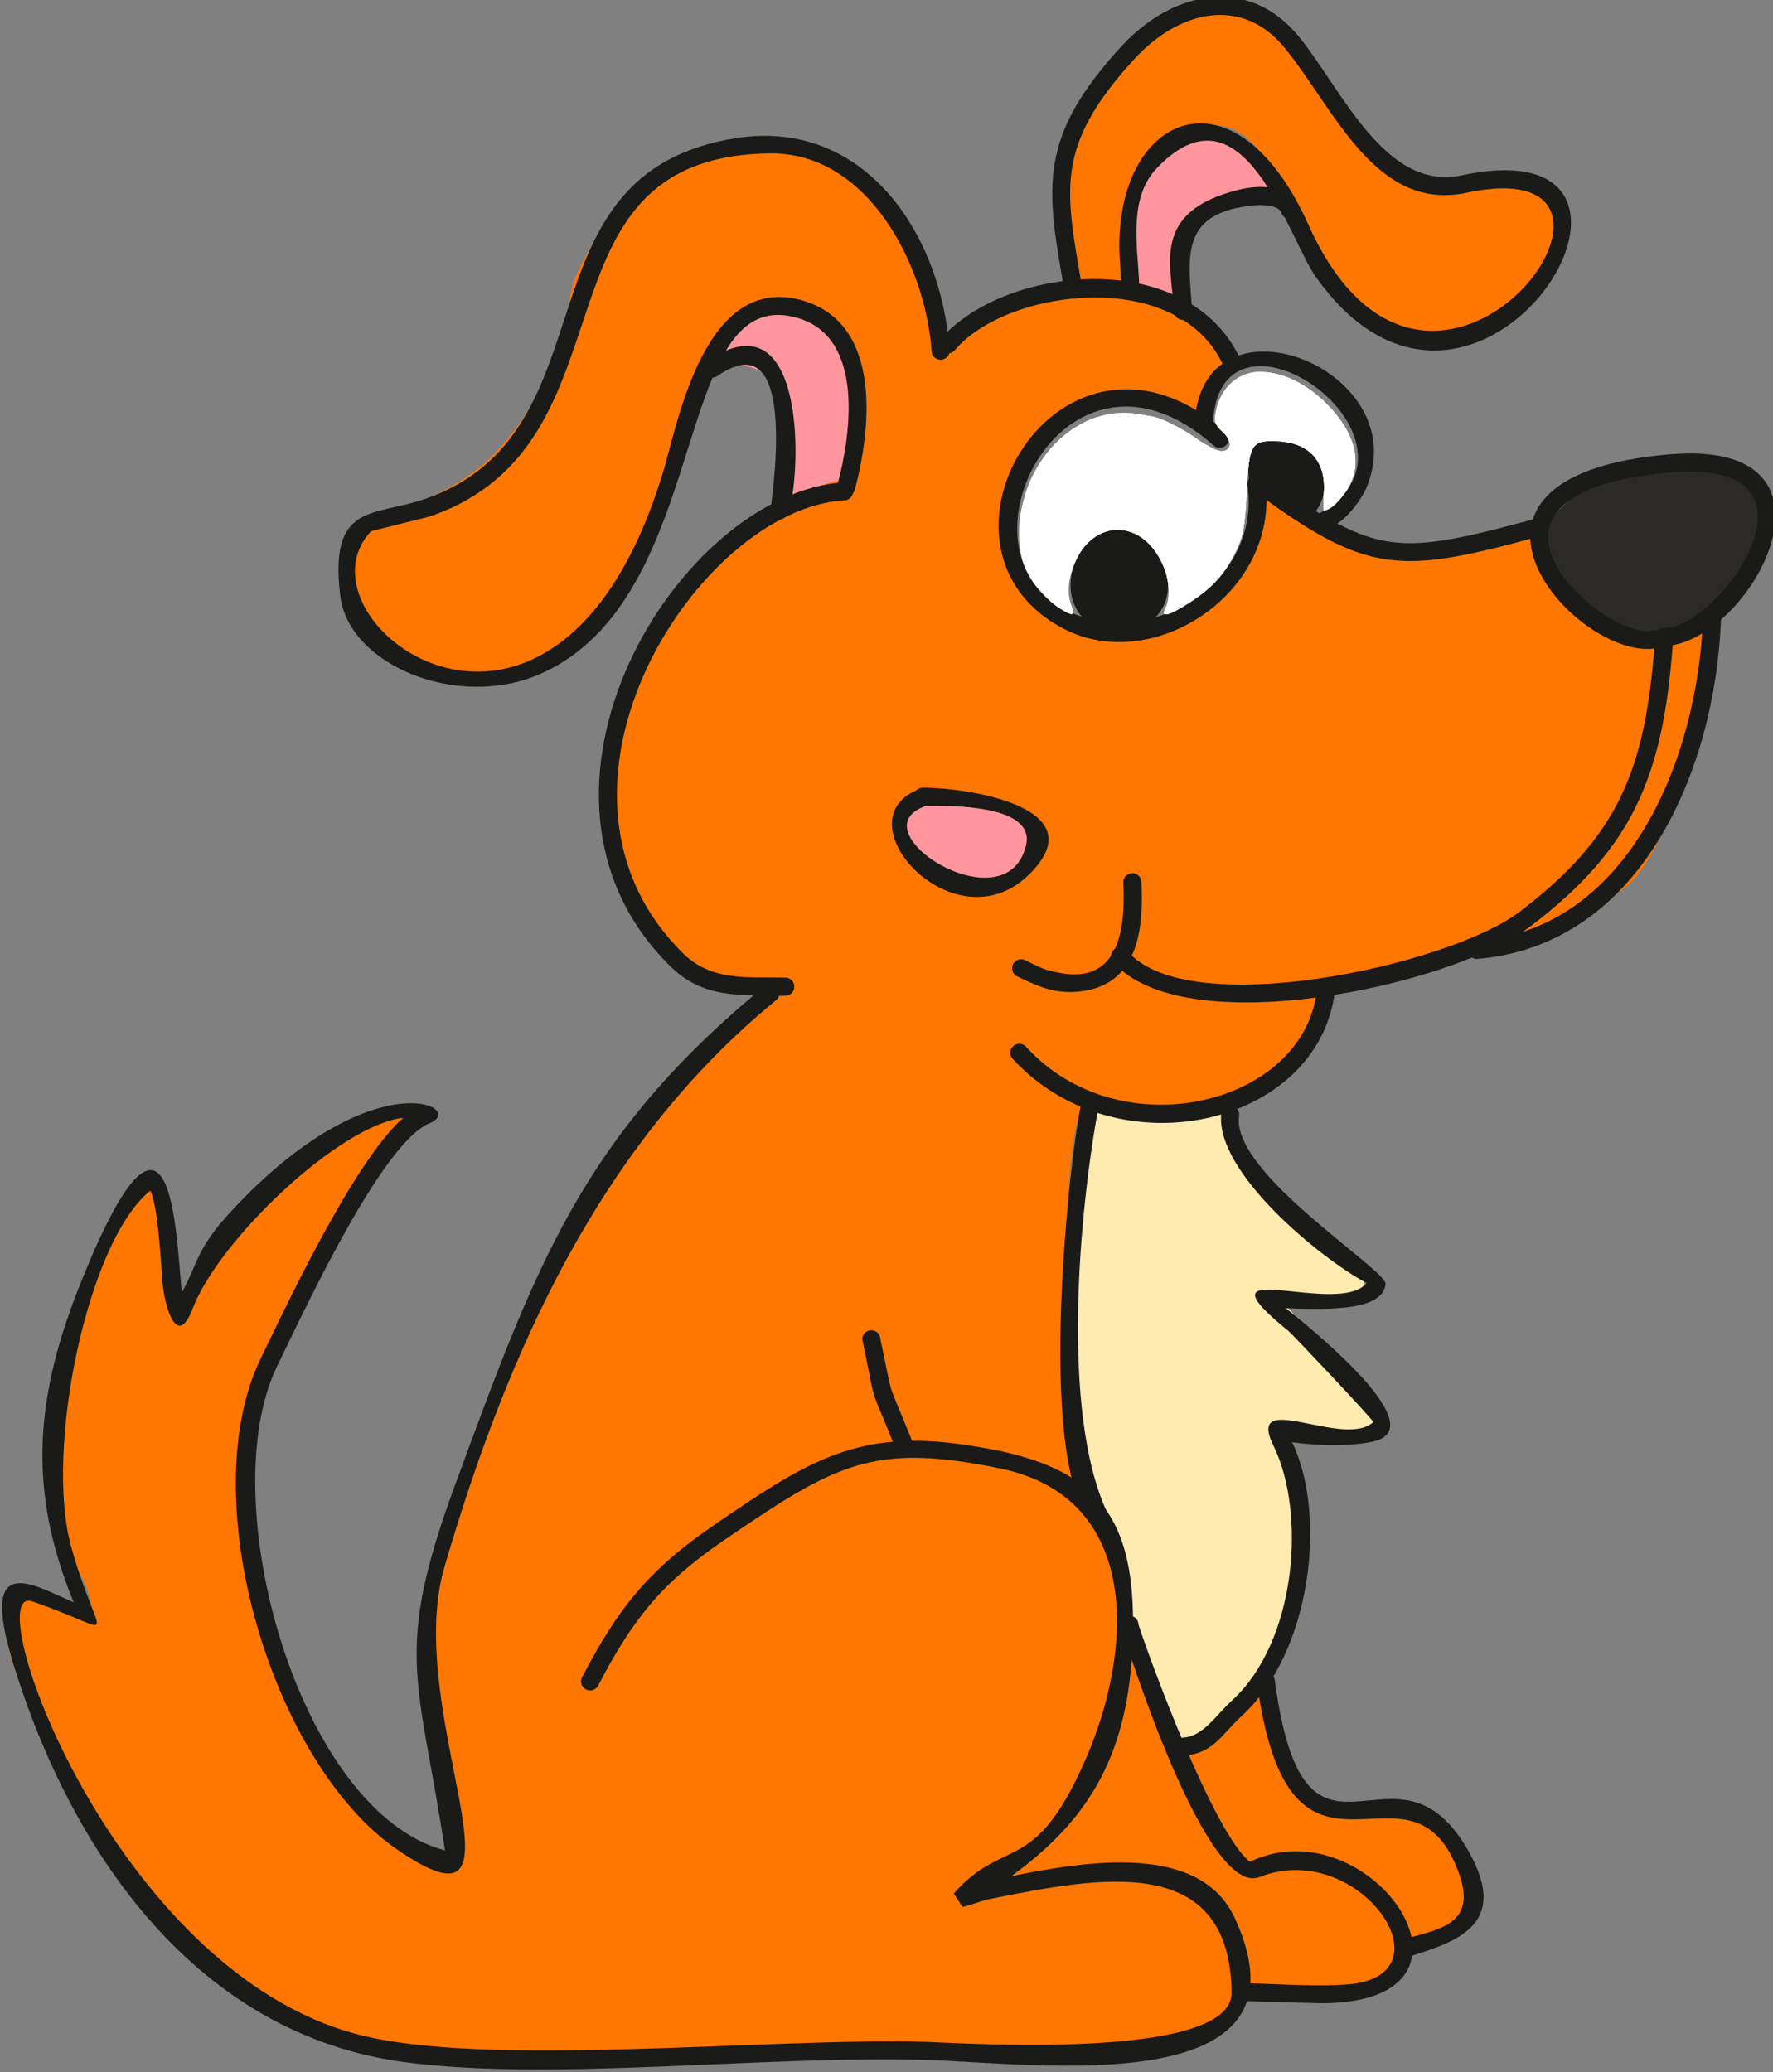 <?xml version="1.0" encoding="UTF-8" standalone="no"?>
<svg
   xmlns:dc="http://purl.org/dc/elements/1.1/"
   xmlns:cc="http://creativecommons.org/ns#"
   xmlns:rdf="http://www.w3.org/1999/02/22-rdf-syntax-ns#"
   xmlns:svg="http://www.w3.org/2000/svg"
   xmlns="http://www.w3.org/2000/svg"
   xmlns:sodipodi="http://sodipodi.sourceforge.net/DTD/sodipodi-0.dtd"
   xmlns:inkscape="http://www.inkscape.org/namespaces/inkscape"
   width="133.329mm"
   height="155.796mm"
   viewBox="0 0 133.329 155.796"
   version="1.1"
   id="svg31737"
   inkscape:version="1.0.2 (e86c8708, 2021-01-15)"
   sodipodi:docname="dog.svg">
  <rect x="0" y="0" width="133.329" height="155.796" fill="#808080" stroke="none"/>
  <defs
     id="defs31731" />
  <sodipodi:namedview
     id="base"
     pagecolor="#ffffff"
     bordercolor="#666666"
     borderopacity="1.0"
     inkscape:pageopacity="0.0"
     inkscape:pageshadow="2"
     inkscape:zoom="1.0851542"
     inkscape:cx="344.60427"
     inkscape:cy="148.52365"
     inkscape:document-units="mm"
     inkscape:current-layer="layer1"
     inkscape:document-rotation="0"
     showgrid="false"
     inkscape:window-width="1440"
     inkscape:window-height="855"
     inkscape:window-x="0"
     inkscape:window-y="23"
     inkscape:window-maximized="0" />
  <g
     inkscape:label="Слой 1"
     inkscape:groupmode="layer"
     id="layer1"
     transform="translate(-24.39,-100.885)">
    <g
       id="g690"
       transform="matrix(2.898,0,0,-2.898,-973.907,1544.393)">
      <path
         d="m 373.886,490.523 c -0.254,0.402 -0.116,1.736 -0.096,2.263 0.041,1.039 1.197,2.171 2.295,2.016 0.775,-0.109 1.316,-0.904 1.613,-1.563 0.261,-0.578 -0.811,-0.046 -1.354,-0.385 -0.708,-0.442 -1.071,-0.2 -1.137,-1.19 -0.029,-0.44 -0.089,-0.858 -0.068,-1.312 0.019,-0.415 -0.722,0.16 -1.125,0.15 -0.058,-0.002 -0.134,0.03 -0.128,0.021"
         style="fill:#ff969d;fill-opacity:1;fill-rule:evenodd;stroke:none"
         id="path692" />
      <path
         d="m 363.127,488.662 c -0.27,0.249 0.096,0.831 0.4,1.037 0.542,0.368 0.592,0.353 1.276,0.353 1.759,0 2.096,-1.908 1.873,-3.288 -0.278,-1.711 -0.177,-0.995 -0.936,-1.432 -0.056,-0.032 -0.714,-0.366 -0.779,-0.335 -0.258,0.122 -0.042,0.754 -0.044,1.093 -0.008,1.18 -0.207,1.116 -0.432,2.066 -0.131,0.553 -1.383,0.528 -1.357,0.505"
         style="fill:#ff969d;fill-opacity:1;fill-rule:evenodd;stroke:none"
         id="path694" />
      <path
         d="m 388.071,481.749 c -0.874,-0.674 -2.416,0.337 -2.913,1.117 -0.848,1.334 -0.935,1.442 0.383,2.559 0.478,0.406 4.616,1.233 4.616,-0.656 0,-1.56 -0.176,-1.717 -1.375,-2.668 -0.177,-0.141 -0.701,-0.346 -0.71,-0.353"
         style="fill:#2b2a29;fill-opacity:1;fill-rule:evenodd;stroke:none"
         id="path696" />
      <path
         d="m 372.987,469.409 c -0.153,0.049 -0.476,-1.842 -0.569,-2.209 -0.408,-1.611 -0.239,-6.157 0.353,-7.725 0.591,-1.566 0.885,-2.375 1.098,-4.111 0.015,-0.125 0.988,-2.807 1.543,-2.36 1.057,0.85 1.385,0.72 2.037,2.034 0.679,1.369 1.113,2.862 0.786,4.47 -0.304,1.491 -1.507,1.846 0.871,1.361 1.018,-0.207 1.854,0.302 0.576,1.392 -0.417,0.356 -2.089,2.249 -2.042,2.237 0.606,-0.153 3.381,-0.114 1.728,0.812 -0.873,0.489 -2.99,3.124 -2.99,4.103 -1.003,0 -1.973,-0.619 -2.9,0.041 -0.035,0.024 -0.552,-0.025 -0.492,-0.045"
         style="fill:#ffeab0;fill-opacity:1;fill-rule:evenodd;stroke:none"
         id="path698" />
      <path
         d="m 359.281,490.433 c 0.048,0.659 1.001,2.002 1.391,2.549 0.681,0.956 3.495,1.575 4.616,1.182 1.741,-0.612 1.06,-0.042 2.307,-1.654 0.701,-0.907 1.023,-1.322 1.105,-2.494 10e-4,-0.017 0.21,-0.864 0.247,-1.041 1.167,1.109 1.605,1.622 3.349,1.622 0,1.635 -0.632,3.023 0.04,4.262 0.441,0.813 1.381,2.482 2.192,2.763 0.714,0.247 0.052,0.056 0.822,0.213 2.236,0.456 3.029,-1.233 4.179,-2.841 2.661,-3.718 5.204,0.229 5.346,-3.09 0.012,-0.278 -0.847,-2.189 -1.475,-2.282 -0.784,-0.116 -1.446,-0.866 -2.841,-0.073 -2.872,1.633 -2.982,7.746 -6.321,4.226 -0.654,-0.689 -1.139,-3.429 0.563,-3.499 0.021,-8e-4 2.202,-1.233 1.238,-1.942 -0.841,-0.618 0.415,-1.617 -0.907,-0.876 -3.041,1.704 -6.695,-3.662 -3.163,-5.564 1.552,-0.836 4.623,0.33 4.906,2.001 0.046,0.272 0.206,0.129 0.339,1.402 0.408,0.156 2.039,-1.399 3.469,-1.343 0.566,0.022 2.159,-0.555 3.068,0.313 0.771,0.735 0.776,-1.677 2.24,-2.392 2.74,-1.335 3.212,2.318 2.701,-1.842 -0.14,-1.139 -1.197,-4.888 -2.455,-5.164 -0.21,-0.046 -0.954,-1.147 -2.922,-1.376 -0.398,-0.046 -2.902,-0.662 -3.617,-0.807 -0.332,-0.068 -0.603,-0.223 -1.03,-0.223 0.622,-0.909 -0.702,-2.551 -2.034,-2.718 -1.388,-0.174 -0.992,-0.386 -3.031,-0.386 -1.121,0 -1.177,0.253 -1.366,-1.702 -0.092,-0.959 -0.05,-5.206 -0.05,-6.48 0,-1.473 0.225,-1.592 1.035,-2.763 0.283,-1.475 0.725,-2.863 1.239,-4.248 0.215,-0.58 0.353,-1.68 1.198,-1.134 2.77,1.789 0.604,1.463 2.723,-1.43 0.537,-0.733 4.636,0.018 4.266,-2.99 -0.046,-0.371 -1.381,-1.025 -1.738,-1.099 -0.92,-2.659 -4.169,-0.12 -4.529,-1.679 -0.1,-0.43 -3.094,-1.494 -4.321,-1.157 -2.5,0.686 -8.378,0.133 -11.045,-0.154 -1.633,-0.176 -2.767,0.168 -4.184,0.168 -1.769,-0.381 -3.85,0.89 -5.554,1.43 -0.768,0.243 -2.007,1.353 -2.45,2.001 -0.908,1.328 -0.897,0.707 -1.865,2.623 -0.377,0.744 -4.422,6.959 -0.966,5.763 0.255,-0.088 0.576,-0.279 0.871,-0.381 0.023,1.14 -0.873,1.505 -0.817,2.941 0.051,1.304 -0.193,0.763 0.113,2.609 0.259,1.56 -0.029,1.839 0.739,3.648 2.524,5.943 1.595,-2.695 2.433,-0.921 1.173,2.483 1.86,3.033 4.297,4.452 0.317,0.184 2.892,1.084 1.158,-0.149 -0.703,-0.5 -3.88,-6.598 -3.84,-7.837 0.059,-1.855 -0.59,-1.802 0.286,-4.411 0.029,-0.088 0.204,-0.748 0.204,-0.822 0.828,-1.885 1.173,-3.781 2.728,-4.915 2.566,-1.871 1.991,-0.603 1.797,1.811 -0.239,2.974 -0.975,3.887 0.558,6.975 0.818,1.648 1.611,5.484 2.868,7.034 0.009,0.011 1.962,2.877 2.015,2.981 0.566,0.524 3.161,3.05 3.05,3.05 -2.631,0 -2.591,0.673 -3.857,2.664 -0.392,0.617 -0.462,4.03 0.104,4.806 0.811,1.112 1.02,2.237 2.391,3.381 0.787,0.657 2.171,2.137 3.213,2.214 0.19,0.014 1.307,2.858 -0.518,4.156 -3.28,2.333 -4.135,-4.916 -4.169,-5.073 -0.127,-0.585 -1.291,-2.786 -2.569,-3.762 -1.641,-1.254 -5.54,-0.637 -5.54,2.868 0,0.99 2.353,0.968 3.826,2.538 1.063,1.133 1.718,2.511 1.946,4.07"
         style="fill:#ff7700;fill-opacity:1;fill-rule:evenodd;stroke:none"
         id="path700" />
      <path
         d="m 369.023,477.435 c -0.698,0.184 -1.047,-0.249 -1.113,-0.891 -0.106,-1.031 2.774,-2.03 3.34,-0.678 0.322,0.769 -0.67,1.361 -1.308,1.488 -0.327,0.066 -0.475,0.118 -0.82,0.147 -0.049,0.004 -0.065,-0.075 -0.099,-0.066"
         style="fill:#ff969d;fill-opacity:1;fill-rule:evenodd;stroke:none"
         id="path702" />
    </g>
    <g
       id="g704"
       transform="matrix(2.898,0,0,-2.898,-973.907,1544.393)">
      <g
         id="g706">
        <path
           d="m 387.882,481.356 c -0.255,-3.358 -1.014,-5.257 -3.7,-7.29 -2.057,-1.557 -9.018,-3.038 -10.834,-0.902 -0.073,0.107 -0.046,0.254 0.061,0.327 0.107,0.073 0.253,0.046 0.327,-0.061 1.578,-1.854 8.338,-0.369 10.159,1.01 2.576,1.95 3.27,3.692 3.515,6.917 0,0.13 0.105,0.235 0.235,0.235 0.13,0 0.235,-0.105 0.235,-0.235"
           style="fill:#1a1a18;fill-opacity:1;fill-rule:evenodd;stroke:none"
           id="path708" />
      </g>
      <g
         id="g710">
        <path
           d="m 374.097,475.217 c 0.056,-1.165 -0.055,-2.704 -1.657,-2.841 -0.621,-0.053 -1.046,0.146 -1.588,0.408 -0.111,0.068 -0.145,0.213 -0.077,0.324 0.068,0.111 0.213,0.145 0.324,0.077 0.371,-0.179 0.417,-0.227 0.842,-0.314 1.645,-0.338 1.737,1.27 1.685,2.346 0,0.13 0.105,0.235 0.235,0.235 0.13,0 0.235,-0.105 0.235,-0.235"
           style="fill:#1a1a18;fill-opacity:1;fill-rule:evenodd;stroke:none"
           id="path712" />
      </g>
      <g
         id="g714">
        <path
           d="m 368.516,477.2 c -1.882,-0.628 2.056,-3.147 2.584,-1.041 0.266,1.06 -1.885,1.045 -2.584,1.041 z m -0.259,0.401 c 0.043,0.043 0.102,0.069 0.166,0.069 l 0.043,-3e-4 c 0.01,6e-4 0.021,3e-4 0.031,-6e-4 1.248,-0.02 4.383,-0.547 2.708,-2.229 -1.928,-1.938 -4.892,1.318 -2.948,2.161"
           style="fill:#1a1a18;fill-opacity:1;fill-rule:evenodd;stroke:none"
           id="path716" />
      </g>
      <g
         id="g718">
        <path
           d="m 387.496,481.294 c -2.042,-0.429 -6.452,4.454 0.31,5.024 4.977,0.419 2.091,-4.942 -0.18,-4.978 -0.013,10e-4 -0.026,0.003 -0.039,0.006 -0.025,-0.023 -0.056,-0.041 -0.091,-0.052 z m -0.009,0.453 c 0.047,0.043 0.111,0.067 0.179,0.061 1.495,0.046 4.526,4.41 0.169,4.04 -6.132,-0.52 -1.741,-4.367 -0.474,-4.104 0.043,0.013 0.086,0.013 0.127,0.003"
           style="fill:#1a1a18;fill-opacity:1;fill-rule:evenodd;stroke:none"
           id="path720" />
      </g>
      <g
         id="g722">
        <path
           d="m 379.114,472.371 c -0.431,-3.471 -5.651,-4.691 -8.373,-1.722 -0.079,0.103 -0.059,0.251 0.044,0.33 0.103,0.079 0.251,0.059 0.33,-0.044 2.437,-2.659 7.163,-1.501 7.528,1.436 0,0.13 0.105,0.235 0.235,0.235 0.13,0 0.235,-0.105 0.235,-0.235"
           style="fill:#1a1a18;fill-opacity:1;fill-rule:evenodd;stroke:none"
           id="path724" />
      </g>
      <g
         id="g726">
        <path
           d="m 389.134,482.01 c -0.149,-3.853 -2.062,-8.441 -6.344,-8.785 -0.13,0.005 -0.231,0.115 -0.225,0.245 0.005,0.13 0.115,0.231 0.245,0.225 3.95,0.316 5.717,4.771 5.854,8.315 0,0.13 0.105,0.235 0.235,0.235 0.13,0 0.235,-0.105 0.235,-0.235"
           style="fill:#1a1a18;fill-opacity:1;fill-rule:evenodd;stroke:none"
           id="path728" />
      </g>
      <g
         id="g730">
        <path
           d="m 384.394,484.181 c -3.598,-0.979 -4.418,-0.98 -7.312,1.139 -0.126,0.03 -0.205,0.156 -0.175,0.283 0.03,0.127 0.157,0.205 0.283,0.175 2.985,-2.007 3.306,-2.172 7.064,-1.148 0.124,0.039 0.256,-0.031 0.294,-0.154 0.039,-0.124 -0.03,-0.256 -0.154,-0.295"
           style="fill:#1a1a18;fill-opacity:1;fill-rule:evenodd;stroke:none"
           id="path732" />
      </g>
      <g
         id="g734">
        <path
           d="m 375.96,486.556 c -3.937,3.483 -7.107,-3.135 -3.523,-4.41 2.167,-0.771 4.733,0.958 4.417,3.345 -0.032,0.126 0.043,0.254 0.169,0.287 0.126,0.032 0.254,-0.043 0.287,-0.169 0.395,-2.875 -2.896,-5.026 -5.223,-3.82 -4.087,2.118 -0.044,8.86 4.211,5.096 0.09,-0.093 0.088,-0.242 -0.005,-0.333 -0.094,-0.09 -0.242,-0.088 -0.333,0.005"
           style="fill:#1a1a18;fill-opacity:1;fill-rule:evenodd;stroke:none"
           id="path736" />
      </g>
      <g
         id="g738">
        <path
           d="m 375.485,487.237 c 0.296,3.433 5.769,1.261 4.438,-1.814 -0.094,-0.217 -0.461,-0.765 -0.798,-0.928 -0.076,-0.096 -0.147,-0.134 -0.291,-0.133 -0.13,0.01 -0.227,0.123 -0.216,0.253 0.008,0.1 0.077,0.18 0.167,0.207 0.044,0.058 0.082,0.083 0.15,0.089 2.765,1.948 -2.686,5.731 -2.978,2.326 0,-0.13 -0.105,-0.235 -0.235,-0.235 -0.13,0 -0.235,0.105 -0.235,0.235 z m 3.463,-2.325 c 0.017,9e-4 0.037,9e-4 0.058,3e-4 -0.025,10e-4 -0.04,0.003 -0.058,-3e-4"
           style="fill:#1a1a18;fill-opacity:1;fill-rule:evenodd;stroke:none"
           id="path740" />
      </g>
      <g
         id="g742">
        <path
           d="m 373.651,481.584 c -0.082,0.011 -0.16,0.025 -0.234,0.042 -0.048,-0.006 -0.097,-0.011 -0.147,-0.015 -0.092,0 -0.172,0.053 -0.21,0.13 -1.839,0.794 -0.125,3.798 1.249,2.311 0.715,-0.774 0.68,-1.945 -0.441,-2.325 -0.036,-0.084 -0.119,-0.143 -0.217,-0.143 z m -0.219,0.514 c 0.69,0.09 1.056,0.423 0.775,1.209 -0.678,1.903 -2.509,-0.751 -0.775,-1.209"
           style="fill:#1a1a18;fill-opacity:1;fill-rule:evenodd;stroke:none"
           id="path744" />
      </g>
      <g
         id="g746">
        <path
           d="m 373.709,481.997 c -0.108,-0.059 -0.236,-0.055 -0.38,0.042 -0.687,0.19 -1.279,0.966 -0.311,1.782 0.901,0.76 1.355,0.061 1.381,-0.666 0.037,-0.157 0.041,-0.34 -8e-4,-0.552 -0.079,-0.404 -0.364,-0.585 -0.689,-0.606 z m -0.048,0.607 -0.009,-0.015 0.006,5e-4 0.004,0.014 z"
           style="fill:#1a1a18;fill-opacity:1;fill-rule:evenodd;stroke:none"
           id="path748" />
      </g>
      <g
         id="g750">
        <path
           d="m 376.923,485.458 c -0.498,2.547 2.598,0.673 1.326,-0.387 -0.126,-0.105 -0.235,-0.125 -0.391,-0.138 -0.13,0 -0.235,0.105 -0.235,0.235 0,0.13 0.105,0.235 0.235,0.235 0.675,0.058 -0.821,1.909 -0.482,0.183 0.035,-0.125 -0.037,-0.255 -0.162,-0.29 -0.125,-0.036 -0.255,0.037 -0.29,0.162"
           style="fill:#1a1a18;fill-opacity:1;fill-rule:evenodd;stroke:none"
           id="path752" />
      </g>
      <g
         id="g754">
        <path
           d="m 378.177,485.037 c 0.344,0.294 0.287,1.166 -0.496,1.23 -0.13,0 -0.235,0.105 -0.235,0.235 0,0.13 0.105,0.235 0.235,0.235 1.239,-0.102 1.499,-1.463 0.757,-2.092 -0.108,-0.072 -0.254,-0.043 -0.326,0.065 -0.072,0.108 -0.043,0.254 0.065,0.326"
           style="fill:#1a1a18;fill-opacity:1;fill-rule:evenodd;stroke:none"
           id="path756" />
      </g>
      <g
         id="g758">
        <path
           d="m 377.743,485.47 c -0.142,0.008 -0.252,0.117 -0.387,0.32 -0.035,0.035 -0.072,0.071 -0.109,0.111 -0.067,0.091 -0.059,0.213 0.012,0.294 -0.004,0.087 0.029,0.165 0.128,0.22 0.943,0.526 1.39,-1.612 0.356,-0.945"
           style="fill:#1a1a18;fill-opacity:1;fill-rule:evenodd;stroke:none"
           id="path760" />
      </g>
      <g
         id="g762">
        <path
           d="m 377.518,485.877 c 0.362,-0.209 0.172,-0.105 0.571,-0.31 0.115,-0.06 0.16,-0.202 0.1,-0.317 -0.06,-0.115 -0.202,-0.16 -0.318,-0.1 -0.419,0.215 -0.211,0.101 -0.627,0.344 -0.106,0.075 -0.13,0.222 -0.055,0.328 0.075,0.106 0.222,0.131 0.328,0.055"
           style="fill:#1a1a18;fill-opacity:1;fill-rule:evenodd;stroke:none"
           id="path764" />
      </g>
      <g
         id="g766">
        <path
           d="m 376.206,488.659 c -1.194,2.515 -5.571,1.962 -6.933,0.382 -0.072,-0.108 -0.218,-0.138 -0.326,-0.065 -0.108,0.072 -0.137,0.218 -0.065,0.326 1.634,1.906 6.384,2.428 7.77,-0.49 0.042,-0.123 -0.023,-0.257 -0.146,-0.299 -0.123,-0.042 -0.257,0.023 -0.299,0.146"
           style="fill:#1a1a18;fill-opacity:1;fill-rule:evenodd;stroke:none"
           id="path768" />
      </g>
      <g
         id="g770">
        <path
           d="m 372.094,490.594 c -0.474,2.665 -0.682,3.942 1.472,6.297 1.355,1.482 3.326,1.849 4.617,0.262 1.123,-1.381 2.234,-4.019 4.224,-3.597 6.463,1.374 0.431,-8.574 -3.784,-2.637 -0.734,1.034 -1.872,5.167 -4.119,2.832 -0.736,-0.764 -0.52,-1.964 -0.468,-2.94 0,-0.13 -0.105,-0.235 -0.235,-0.235 -0.13,0 -0.235,0.105 -0.235,0.235 l -0.038,0.703 c -0.136,3.597 2.976,5.04 4.903,0.758 3.218,-7.151 9.832,2.05 4.108,0.833 -2.37,-0.504 -3.42,2.152 -4.719,3.75 -1.114,1.37 -2.753,0.981 -3.915,-0.29 -2.098,-2.297 -1.768,-3.408 -1.34,-5.97 0,-0.13 -0.105,-0.235 -0.235,-0.235 -0.13,0 -0.235,0.105 -0.235,0.235"
           style="fill:#1a1a18;fill-opacity:1;fill-rule:evenodd;stroke:none"
           id="path772" />
      </g>
      <g
         id="g774">
        <path
           d="m 374.941,490.049 c -0.065,1.191 -0.604,2.56 1.669,3.131 0.527,0.132 1.345,0.151 1.569,-0.46 0.035,-0.125 -0.037,-0.255 -0.162,-0.291 -0.125,-0.036 -0.255,0.037 -0.291,0.162 -0.075,0.203 -0.536,0.199 -0.683,0.186 -2.025,-0.17 -1.704,-1.425 -1.633,-2.744 -0.004,-0.13 -0.113,-0.232 -0.243,-0.228 -0.13,0.004 -0.232,0.113 -0.228,0.243"
           style="fill:#1a1a18;fill-opacity:1;fill-rule:evenodd;stroke:none"
           id="path776" />
      </g>
      <g
         id="g778">
        <path
           d="m 368.651,489.007 c -0.158,2.22 -1.652,5.153 -4.2,5.119 -6.399,-0.086 -3.285,-7.519 -8.821,-9.421 l -1.524,-0.382 c -2.19,-2.337 4.812,-7.618 7.586,1.562 0.375,1.242 1.068,5.168 3.619,4.422 2.076,-0.608 1.764,-3.357 1.347,-4.916 -0.043,-0.123 -0.177,-0.188 -0.299,-0.145 -0.123,0.043 -0.188,0.177 -0.145,0.299 0.335,1.252 0.717,3.797 -1.034,4.31 -3.33,0.975 -2.147,-7.303 -6.728,-9.254 -2.123,-0.904 -4.928,0.253 -5.145,2.046 -0.293,2.422 0.856,2.053 2.18,2.506 5.007,1.715 2.266,8.448 8.085,9.367 3.325,0.525 5.332,-2.459 5.549,-5.513 0,-0.13 -0.105,-0.235 -0.235,-0.235 -0.13,0 -0.235,0.105 -0.235,0.235"
           style="fill:#1a1a18;fill-opacity:1;fill-rule:evenodd;stroke:none"
           id="path780" />
      </g>
      <g
         id="g782">
        <path
           d="m 366.373,485.123 c -3.793,-0.236 -8.466,-7.505 -4.173,-11.749 0.747,-0.738 1.675,-0.609 2.655,-0.632 0.13,0 0.235,-0.105 0.235,-0.235 0,-0.13 -0.105,-0.235 -0.235,-0.235 -1.162,0.028 -2.111,-0.096 -2.988,0.769 -4.553,4.492 0.211,12.289 4.521,12.552 0.13,-0.004 0.232,-0.113 0.227,-0.243 -0.004,-0.13 -0.113,-0.232 -0.243,-0.227"
           style="fill:#1a1a18;fill-opacity:1;fill-rule:evenodd;stroke:none"
           id="path784" />
      </g>
      <g
         id="g786">
        <path
           d="m 362.815,488.727 c 2.63,1.808 2.445,-3.006 2.13,-3.867 -0.009,-0.064 -0.03,-0.088 -0.065,-0.138 -0.075,-0.106 -0.222,-0.131 -0.328,-0.055 -0.1,0.071 -0.128,0.207 -0.066,0.311 0.117,0.93 0.572,4.724 -1.384,3.378 -0.103,-0.079 -0.251,-0.061 -0.33,0.042 -0.08,0.103 -0.061,0.251 0.042,0.33"
           style="fill:#1a1a18;fill-opacity:1;fill-rule:evenodd;stroke:none"
           id="path788" />
      </g>
      <g
         id="g790">
        <path
           d="m 364.608,472.15 c -4.562,-3.737 -6.96,-9.109 -8.598,-14.7 -1.108,-3.783 2.566,-9.939 -1.237,-7.321 -3.241,2.232 -5.299,9.131 -3.52,12.752 0.465,0.946 2.355,5.055 3.69,6.225 -1.643,-0.183 -4.785,-3.157 -5.471,-4.962 -0.388,-1.022 -0.711,-0.002 -0.776,0.672 -0.037,0.388 -0.107,2.01 -0.32,2.398 -1.642,-1.326 -2.749,-6.747 -2.049,-9.246 0.733,-2.617 1.366,-2.223 -1.011,-1.409 -1.448,0.496 2.051,-9.564 8.447,-11.234 3.357,-0.877 10.604,-0.076 14.75,-0.193 0.813,-0.023 7.947,-0.51 7.924,1.28 -0.046,3.658 -3.428,2.994 -6.234,2.435 -0.304,-0.061 -0.519,-0.171 -0.75,-0.213 l -0.225,0.349 c 1.33,1.496 2.07,0.425 3.398,3.428 1.28,2.895 1.469,6.847 -2.2,7.598 -3.275,0.67 -4.227,0.14 -7.141,-1.848 -1.654,-1.129 -2.397,-2.079 -3.28,-3.775 -0.054,-0.118 -0.193,-0.171 -0.312,-0.117 -0.118,0.054 -0.171,0.193 -0.117,0.311 0.928,1.78 1.706,2.783 3.445,3.97 2.257,1.541 3.592,2.441 6.228,2.107 3.575,-0.453 4.818,-1.639 4.608,-5.412 -0.156,-2.808 -1.224,-4.426 -3.136,-5.813 1.97,0.394 4.902,0.875 5.805,-1.101 2.19,-4.791 -5.189,-3.747 -8.032,-3.667 -4.226,0.119 -9.658,-0.56 -13.481,-0.063 -5.423,0.704 -8.677,5.422 -10.19,10.337 -0.919,2.987 0.538,2.032 1.566,1.598 -1.206,2.947 -1.012,5.343 0.22,8.381 2.336,5.76 2.432,1.204 2.587,-0.349 0.442,0.823 0.383,1.145 1.288,2.12 3.67,3.952 6.141,2.682 5.147,2.279 -1.254,-0.507 -3.294,-4.942 -3.955,-6.291 -1.701,-3.465 0.553,-11.575 4.349,-12.578 -0.685,4.501 -1.35,5.109 0.271,9.507 2.081,5.643 3.269,9.021 8.044,12.932 0.107,0.074 0.253,0.047 0.327,-0.06 0.074,-0.107 0.047,-0.253 -0.06,-0.327"
           style="fill:#1a1a18;fill-opacity:1;fill-rule:evenodd;stroke:none"
           id="path792" />
      </g>
      <g
         id="g794">
        <path
           d="m 367.324,463.359 c 0.372,-1.732 0.112,-0.869 0.8,-2.581 0.048,-0.121 -0.011,-0.257 -0.132,-0.306 -0.121,-0.048 -0.257,0.011 -0.306,0.132 -0.714,1.777 -0.434,0.859 -0.833,2.755 0,0.13 0.105,0.235 0.235,0.235 0.13,0 0.235,-0.105 0.235,-0.235"
           style="fill:#1a1a18;fill-opacity:1;fill-rule:evenodd;stroke:none"
           id="path796" />
      </g>
      <g
         id="g798">
        <path
           d="m 372.987,469.409 c -0.511,-2.74 -0.983,-7.944 0.211,-10.521 0.067,-0.073 0.082,-0.184 0.03,-0.275 -0.065,-0.113 -0.208,-0.152 -0.321,-0.088 -1.547,1.252 -0.741,9.067 -0.391,10.871 -0.003,0.13 0.1,0.238 0.229,0.241 0.13,0.003 0.238,-0.1 0.241,-0.229"
           style="fill:#1a1a18;fill-opacity:1;fill-rule:evenodd;stroke:none"
           id="path800" />
      </g>
      <g
         id="g802">
        <path
           d="m 374.022,455.953 c 0.31,-0.963 1.96,-5.425 2.89,-6.15 3.12,1.504 6.679,-3.654 1.871,-3.669 -0.077,-2e-4 -1.879,0.051 -2.001,0.054 -0.13,0 -0.235,0.105 -0.235,0.235 0,0.13 0.105,0.235 0.235,0.235 0.813,-0.023 1.893,-0.099 2.684,-0.033 2.743,0.232 0.251,3.798 -2.304,2.783 -1.377,-0.547 -3.417,5.913 -3.611,6.544 0,0.13 0.105,0.235 0.235,0.235 0.13,0 0.235,-0.105 0.235,-0.235 z m 2.84,-6.174 c -0.014,-0.005 -0.027,-0.012 -0.04,-0.019 0.013,0.007 0.026,0.013 0.04,0.019"
           style="fill:#1a1a18;fill-opacity:1;fill-rule:evenodd;stroke:none"
           id="path804" />
      </g>
      <g
         id="g806">
        <path
           d="m 376.628,469.126 c -0.175,-1.476 3.837,-3.963 3.803,-4.332 -0.068,-0.751 -1.707,-0.651 -2.586,-0.631 1.056,-0.843 3.728,-3.099 2.291,-3.45 -0.523,-0.128 -1.434,-0.126 -2.13,-0.024 0.921,-1.899 0.489,-5.454 -1.297,-7.093 -0.541,-0.496 -0.749,-0.985 -1.506,-1.037 -0.13,0 -0.235,0.105 -0.235,0.235 0,0.13 0.105,0.235 0.235,0.235 0.497,0.034 0.843,0.594 1.236,0.952 1.683,1.532 1.941,4.87 1.083,6.619 -0.737,1.503 1.838,-0.097 2.593,0.613 -0.099,0.16 -2.101,2.278 -2.202,2.36 -2.558,2.074 1.278,0.336 2.028,1.246 l -0.007,0.003 c -1.156,0.609 -3.97,2.894 -3.761,4.422 0.033,0.126 0.162,0.201 0.287,0.168 0.126,-0.033 0.201,-0.162 0.168,-0.287"
           style="fill:#1a1a18;fill-opacity:1;fill-rule:evenodd;stroke:none"
           id="path808" />
      </g>
      <g
         id="g810">
        <path
           d="m 377.561,454.482 c 0.801,-5.861 3.127,-0.959 5.054,-4.457 1.02,-1.853 -0.328,-2.287 -1.555,-2.678 -0.121,-0.047 -0.257,0.012 -0.305,0.133 -0.047,0.121 0.012,0.257 0.133,0.305 0.83,0.263 1.94,0.338 1.453,1.706 -1.254,3.529 -4.389,-1.423 -5.251,4.99 0,0.13 0.105,0.235 0.235,0.235 0.13,0 0.235,-0.105 0.235,-0.235"
           style="fill:#1a1a18;fill-opacity:1;fill-rule:evenodd;stroke:none"
           id="path812" />
      </g>
    </g>
    <path
       style="fill:#ffffff;fill-opacity:0.99;stroke-width:0.021"
       d="m 300.775,172.599 c -1.552,-0.946 -4.302,-3.45 -6.111,-5.564 -11.093,-12.96 -4.169,-38.453 12.799,-47.121 3.689,-1.885 5.733,-2.258 12.26,-2.24 6.794,0.019 8.505,0.371 12.901,2.655 2.788,1.448 6.617,3.852 8.51,5.343 3.85,3.032 7.397,3.173 7.942,0.317 0.215,-1.129 -0.58,-2.538 -2.132,-3.775 -2.137,-1.704 -2.392,-2.42 -1.865,-5.232 2.761,-14.719 19.648,-15.277 32.625,-1.079 7.271,7.955 8.839,15.919 4.546,23.08 -1.439,2.4 -5.316,5.855 -6.57,5.855 -0.177,0 -0.169,-2.384 0.018,-5.299 0.572,-8.912 -4.532,-14.251 -13.788,-14.422 -6.848,-0.127 -7.534,1.091 -8.145,14.453 -0.401,8.779 -0.955,12.239 -2.515,15.709 -2.936,6.533 -7.244,11.507 -13.431,15.506 -6.183,3.996 -8.588,4.595 -7.071,1.76 1.453,-2.714 1.105,-8.393 -0.765,-12.509 -4.193,-9.231 -13.181,-12.519 -20.038,-7.332 -5.097,3.855 -8.055,13.043 -6.05,18.794 1.147,3.29 0.716,3.442 -3.121,1.102 z"
       id="path900"
       transform="matrix(0.265,0,0,0.265,24.39,100.885)" />
    <path
       style="fill:#ffffff;fill-opacity:0.99;stroke-width:0.021"
       d="m 300.775,172.599 c -4.348,-2.651 -9.279,-8.969 -10.553,-13.521 -1.903,-6.796 -0.783,-16.826 2.659,-23.817 9.606,-19.513 30.453,-23.703 48.159,-9.68 5.889,4.664 11.193,1.858 5.851,-3.095 -2.056,-1.906 -2.331,-2.741 -1.812,-5.505 2.761,-14.719 19.648,-15.277 32.625,-1.079 7.271,7.955 8.839,15.919 4.546,23.08 -1.439,2.4 -5.316,5.855 -6.57,5.855 -0.177,0 -0.169,-2.384 0.018,-5.299 0.572,-8.912 -4.532,-14.251 -13.788,-14.422 -6.809,-0.126 -7.479,1.062 -8.132,14.431 -0.425,8.704 -1.005,12.297 -2.539,15.731 -2.914,6.521 -7.225,11.502 -13.42,15.506 -6.183,3.996 -8.588,4.595 -7.071,1.76 2.506,-4.682 -0.061,-13.899 -5.22,-18.74 -3.76,-3.529 -7.412,-4.425 -11.867,-2.911 -7.654,2.601 -12.564,13.345 -9.628,21.069 1.07,2.813 0.494,2.926 -3.259,0.637 z"
       id="path902"
       transform="matrix(0.265,0,0,0.265,24.39,100.885)" />
    <path
       style="fill:#ffffff;fill-opacity:0.99;stroke-width:0.021"
       d="m 300.775,172.599 c -4.348,-2.651 -9.279,-8.969 -10.553,-13.521 -3.198,-11.422 1.235,-25.786 10.599,-34.345 10.969,-10.025 23.881,-10.174 38.421,-0.444 3.386,2.266 6.906,3.976 7.822,3.799 2.599,-0.5 2.494,-3.129 -0.225,-5.65 -2.069,-1.918 -2.379,-2.802 -1.892,-5.384 1.487,-7.869 7.565,-12.564 14.814,-11.443 13.923,2.154 27.102,17.355 24.558,28.327 -1.141,4.92 -5.865,10.898 -8.612,10.898 -0.192,0 -0.197,-2.384 -0.01,-5.299 0.572,-8.921 -4.293,-14.037 -13.654,-14.357 -6.956,-0.237 -7.611,0.903 -8.253,14.365 -0.448,9.398 -0.927,12.126 -2.872,16.349 -3.107,6.745 -6.549,10.654 -13.125,14.905 -6.159,3.981 -8.561,4.575 -7.045,1.744 1.453,-2.714 1.105,-8.393 -0.765,-12.509 -5.639,-12.412 -19.046,-13.027 -24.586,-1.127 -2.393,5.14 -2.82,9.226 -1.364,13.055 1.07,2.813 0.494,2.926 -3.259,0.637 z"
       id="path904"
       transform="matrix(0.265,0,0,0.265,24.39,100.885)" />
  </g>
</svg>
